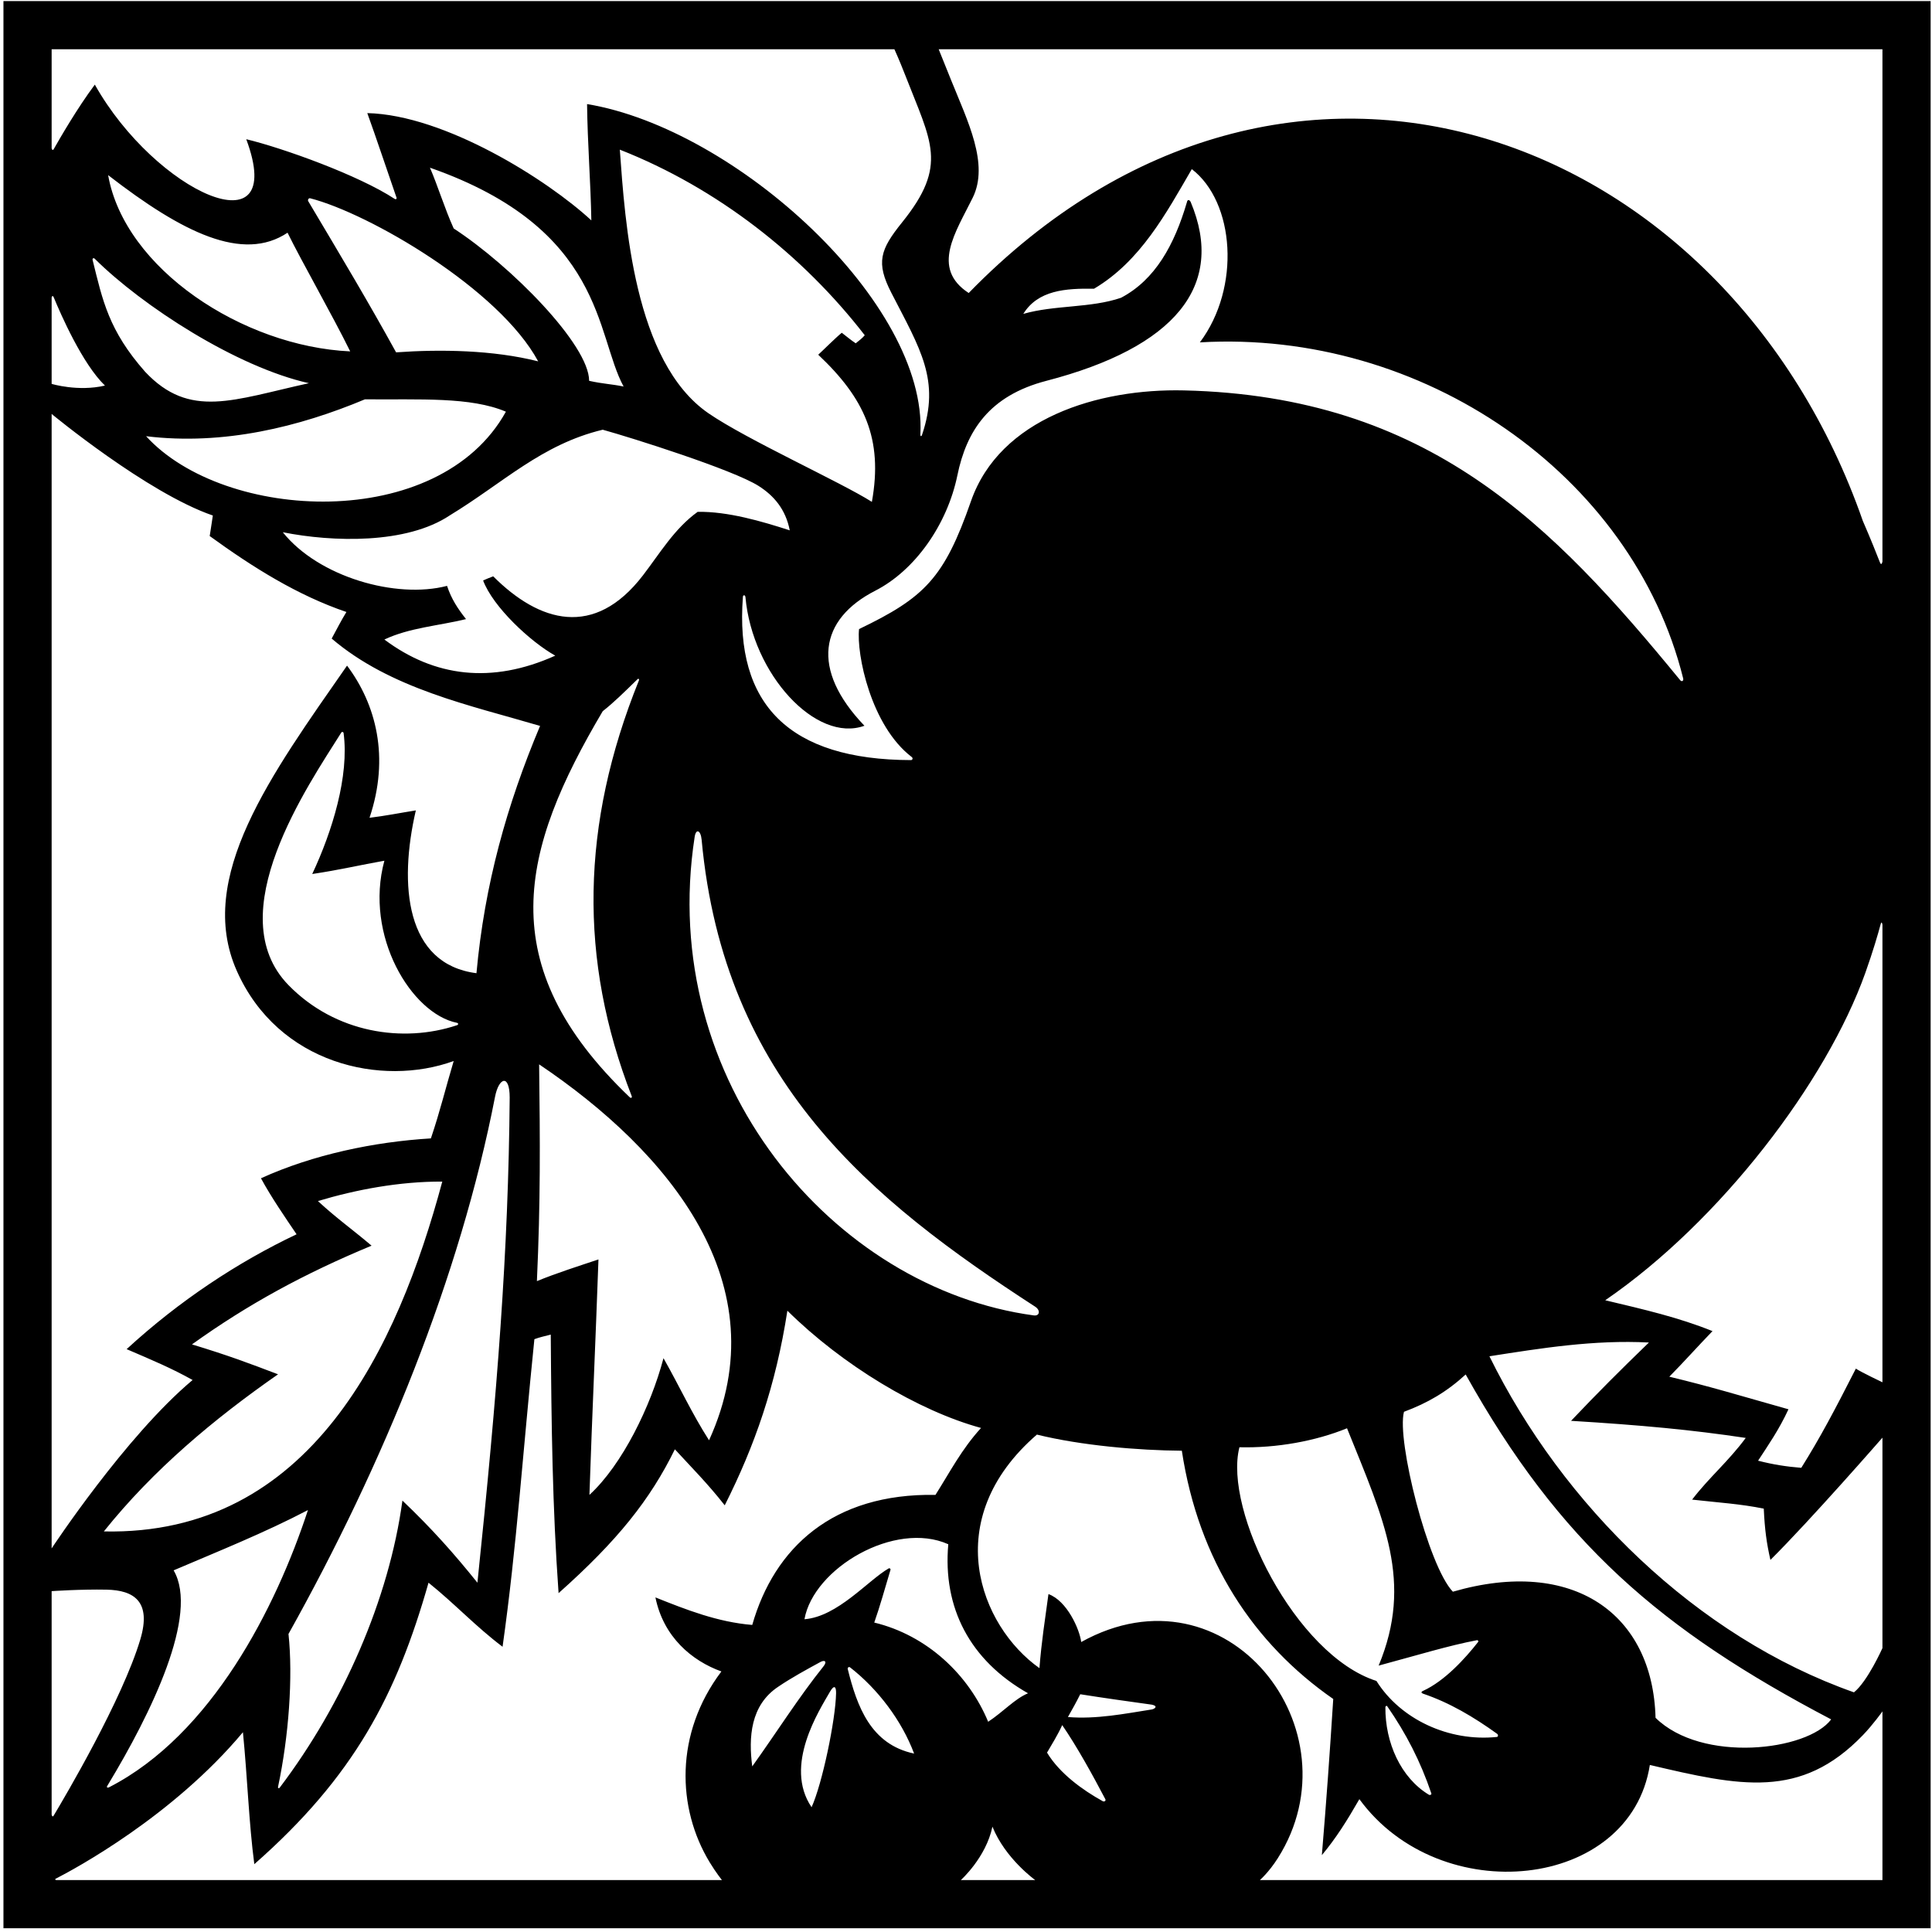<?xml version="1.0" encoding="UTF-8"?>
<svg xmlns="http://www.w3.org/2000/svg" xmlns:xlink="http://www.w3.org/1999/xlink" width="464pt" height="464pt" viewBox="0 0 464 464" version="1.1">
<g id="surface1">
<path style=" stroke:none;fill-rule:nonzero;fill:rgb(0%,0%,0%);fill-opacity:1;" d="M 0.828 0.262 L 0.828 463.102 L 463.672 463.102 L 463.672 0.262 Z M 12.402 11.832 L 214.805 11.832 C 214.805 11.832 215.957 14.328 217.387 18.012 C 223.656 34.168 227.773 39.609 216.656 53.402 C 211.355 59.984 210.328 63.051 214.086 70.355 C 221.055 83.898 225.863 91.289 221.449 104.418 C 221.281 104.914 221.012 104.84 221.043 104.289 C 222.754 72.879 176.793 30.914 140.992 24.996 C 141.105 34.461 141.867 43.961 142.02 52.93 C 131.523 43.219 106.863 27.602 88.211 27.164 C 90.078 32.266 93.578 42.738 95.238 47.492 C 95.336 47.766 95.043 47.938 94.801 47.777 C 86.117 42.07 67.902 35.539 59.141 33.434 C 69.285 60.68 37.367 46.238 22.773 20.324 C 18.57 25.949 14.344 33.27 12.91 35.805 C 12.582 36.387 12.402 35.602 12.402 35.602 Z M 285.957 48.496 C 285.672 47.926 285.176 47.855 285.059 48.555 C 282.039 58.828 277.449 67.18 269.242 71.512 C 261.945 74.02 253.281 73.219 245.758 75.387 C 249.293 69.688 255.906 69.23 262.746 69.344 C 273.918 62.73 280.074 51.219 286.23 40.617 C 296.527 48.52 298.047 69.039 288.168 82.227 C 341.496 79.113 392.023 113.828 404.238 162.922 C 404.391 163.535 403.906 163.82 403.52 163.352 C 372.922 126.02 343.07 95.129 284.355 93.762 C 263.746 93.281 240.117 100.48 233.188 120.383 C 226.754 138.859 222.047 143.52 206.316 151.082 C 205.664 157.047 209.129 174.301 218.973 181.816 C 219.309 182.07 219.176 182.551 218.77 182.551 C 189.613 182.48 176.438 169.266 178.422 143.328 C 178.465 142.812 178.98 142.863 179.031 143.406 C 180.691 161.938 196.004 178.52 207.605 174.301 C 194.59 160.715 196.824 148.719 210.203 141.871 C 219.781 136.973 227.5 125.965 229.93 114.16 C 232.121 103.496 237.566 95.031 251.309 91.461 C 282.117 83.449 294.434 68.676 285.957 48.496 Z M 330.574 403.707 C 311.145 397.496 293.789 362.73 297.668 347.578 C 306.559 347.809 315.984 346.098 323.508 343.02 C 332.414 365.125 339.469 379.879 331.105 400.02 C 340.645 397.453 347.953 395.203 354.699 393.922 C 354.945 393.875 355.145 394.152 354.996 394.34 C 351.918 398.266 347.023 403.691 341.746 406.102 C 341.246 406.312 341.32 406.609 341.746 406.754 C 348.145 408.922 353.922 412.348 359.57 416.414 C 359.863 416.621 359.816 417.121 359.504 417.156 C 347.953 418.348 336.348 412.918 330.574 403.707 Z M 343.762 430.723 C 343.852 430.988 343.453 431.207 343.172 431.035 C 336.414 426.953 332.656 418.508 332.723 410.02 C 332.723 409.738 333.023 409.578 333.16 409.777 C 337.695 416.316 341.137 422.98 343.762 430.723 Z M 348.93 382.273 C 343 376.117 335.363 345.793 337.188 339.066 C 342.887 336.941 347.445 334.281 352.008 330.102 C 374.516 370.43 398.797 391.445 439.785 412.941 C 434.086 420.539 408.723 423.5 397.605 412.559 C 396.941 387.562 377.816 373.906 348.93 382.273 Z M 128.945 307.68 C 129.82 288.527 129.707 274.238 129.48 255.621 C 160.496 276.492 187.383 308.441 170.289 345.906 C 166.188 339.523 163.109 332.797 159.348 326.188 C 156.309 337.699 149.469 351.762 141.562 359.02 C 142.246 338.84 143.008 322.879 143.73 302.473 C 138.758 304.141 133.98 305.637 128.945 307.68 Z M 107.363 140.707 C 95.129 143.898 76.508 138.578 67.918 127.824 C 79.926 130.219 97.672 130.715 108.047 123.762 C 120.816 116.008 130.051 106.734 144.754 103.203 C 151.746 105.141 176.023 112.801 182.184 116.703 C 185.879 119.047 188.688 122.324 189.672 127.371 C 182.945 125.203 174.852 122.809 167.555 122.926 C 161.965 126.949 158.469 132.91 154.402 138.199 C 142.723 153.395 129.527 149.492 118.449 138.414 C 117.539 138.758 116.812 139.055 116.027 139.41 C 118.422 145.797 127.426 154.16 133.355 157.465 C 118.098 164.332 104.305 162.582 92.316 153.59 C 98.355 150.738 105.426 150.285 111.922 148.688 C 109.945 146.18 108.426 143.898 107.363 140.707 Z M 209.395 120.531 C 201.906 115.781 179.336 105.582 170.125 99.238 C 152.234 86.906 150.125 53.336 148.859 35.941 C 172.344 45.176 192.863 61.363 207.684 80.516 C 207.113 81.199 206.371 81.77 205.516 82.453 C 204.379 81.699 203.094 80.629 202.168 79.918 C 200.742 81.059 197.465 84.336 196.512 85.191 C 207.605 95.641 212.129 105.367 209.395 120.531 Z M 149.77 92.828 C 146.809 92.219 144.906 92.219 141.488 91.461 C 141.488 82.824 122.703 63.828 108.961 54.867 C 106.793 50.078 105.125 44.578 103.258 40.273 C 145.285 54.98 143.008 80.441 149.77 92.828 Z M 129.25 86.785 C 118.422 84.051 105.766 83.859 95.129 84.621 C 88.441 72.477 82.121 61.926 74.031 48.328 C 73.844 48.016 74.129 47.531 74.477 47.617 C 88.656 51.234 119.895 69.41 129.25 86.785 Z M 84.105 84.391 C 58.301 83.211 29.934 64.547 25.969 42.059 C 43.871 55.922 58.348 63.031 69.059 55.891 C 72.328 62.578 79.926 75.879 84.105 84.391 Z M 74.188 92.031 C 55.988 96.02 45.574 100.695 34.859 89.293 C 26.105 79.375 24.648 72.18 22.238 62.414 C 22.152 62.066 22.477 61.871 22.738 62.129 C 34.207 73.508 56.762 88.129 74.188 92.031 Z M 87.641 95.906 C 100.828 96.02 112.988 95.262 121.5 98.871 C 105.387 127.941 53.879 125.371 35.086 104.762 C 53.707 107.039 71.945 102.48 87.641 95.906 Z M 144.754 170.805 C 147.359 168.762 149.836 166.328 153.086 163.145 C 153.344 162.891 153.586 163.074 153.441 163.426 C 139.469 198.031 138.969 230.492 151.711 263.246 C 151.859 263.633 151.539 263.812 151.234 263.52 C 117.844 231.629 125.074 204.066 144.754 170.805 Z M 166.832 201 C 167.156 198.887 168.297 199.387 168.508 201.691 C 173.871 259.555 209.078 288.188 248.609 313.816 C 249.938 314.672 249.719 316.109 248.285 315.918 C 200.195 309.426 157.77 259.742 166.832 201 Z M 12.402 71.438 C 12.402 71.438 12.59 70.641 12.934 71.477 C 14.582 75.461 19.805 87.414 25.207 92.602 C 18.746 94.121 12.402 92.195 12.402 92.195 Z M 12.402 99.414 C 12.402 99.414 35.309 118.371 51.117 123.809 C 50.832 125.59 50.621 127.227 50.363 128.738 C 60.738 136.262 71.453 142.988 83.195 146.977 C 81.828 149.219 80.973 150.953 79.66 153.363 C 93.797 165.445 113.035 169.406 129.707 174.34 C 121.727 193.301 116.367 212.414 114.43 233.73 C 97.398 231.559 95.719 212.523 99.871 194.629 C 96.266 195.199 92.469 195.961 88.746 196.406 C 93.648 181.848 90.312 169.145 83.348 159.859 C 65.105 186.078 46.938 210.75 56.863 233.148 C 66.82 255.609 91.719 261.094 108.961 254.82 C 106.906 261.699 105.766 266.641 103.488 273.402 C 89.809 274.238 75.215 277.281 62.676 282.98 C 65.07 287.426 68.602 292.555 71.227 296.434 C 57.129 303.121 43.066 312.391 30.414 324.02 C 36.605 326.68 41.168 328.578 46.258 331.43 C 30.148 344.922 12.402 371.875 12.402 371.875 Z M 41.699 377.145 C 52.188 372.66 63.586 368.102 73.961 362.664 C 66.281 386.094 50.828 416.598 26.234 429.223 C 25.754 429.469 25.469 429.258 25.879 428.719 C 36.301 411.504 47.895 387.723 41.699 377.145 Z M 76.355 288.453 C 85.477 285.715 95.887 283.738 106.223 283.777 C 95.508 323.641 74.605 368.859 24.941 367.797 C 36.797 352.977 51.391 340.777 66.777 330.062 C 59.598 327.324 54.848 325.539 46.105 322.879 C 59.559 313.227 73.047 305.895 89.238 299.168 C 84.535 295.18 80.688 292.48 76.355 288.453 Z M 69.285 392.418 C 92.121 351.57 110.477 306.637 118.895 263.391 C 119.797 258.746 122.41 257.836 122.41 263.602 C 122.105 300.461 119.445 334.281 114.66 380.109 C 109.074 373.152 103.715 367.113 96.648 360.387 C 93.43 384.082 82.363 409.273 67.195 429.309 C 66.98 429.59 66.703 429.469 66.777 429.125 C 69.348 417.059 70.395 402.766 69.285 392.418 Z M 92.316 206.715 C 87.43 224.758 98.832 243.434 109.73 245.645 C 110.117 245.723 110.141 246.09 109.758 246.219 C 96.82 250.547 80.547 248.121 69.297 236.602 C 52.629 219.535 74.02 188.586 81.977 175.922 C 82.121 175.691 82.477 175.773 82.516 176.035 C 83.898 186.379 79.805 199.641 74.988 209.906 C 81.828 208.879 86.5 207.738 92.316 206.715 Z M 12.402 435.812 L 12.402 382.137 C 12.402 382.137 19.406 381.656 25.586 381.781 C 32.16 381.914 36.418 384.602 33.703 393.715 C 29.391 408.164 15.617 431.5 12.879 436.066 C 12.57 436.578 12.402 435.812 12.402 435.812 Z M 13.5 451.527 C 13.5 451.527 12.98 451.406 13.445 451.168 C 17.828 448.922 41.441 436.25 58.344 416.02 C 59.406 426.621 59.785 438.02 61.078 447.711 C 85.078 426.613 95.246 407.07 102.918 380.109 C 109.301 385.238 114.203 390.594 120.699 395.496 C 124.121 371.215 125.527 349.102 128.34 321.625 C 129.777 321.098 130.918 320.887 132.273 320.527 C 132.426 342.074 132.672 361.98 134.152 382.617 C 148.328 370 156.156 360.156 162.082 348.074 C 165.844 352.18 169.988 356.32 174.055 361.527 C 181.234 347.277 186.328 332.762 189.102 314.785 C 202.285 327.82 220.527 338.84 235.613 342.945 C 230.938 348.074 228.203 353.434 224.668 359.02 C 200.008 358.602 185.961 371.723 180.664 390.254 C 172.344 389.57 164.82 386.605 157.41 383.641 C 159.348 393.18 166.188 398.879 173.254 401.426 C 162.016 416.324 162.543 434.258 170.453 447.281 C 171.965 449.766 173.383 451.527 173.383 451.527 Z M 186.934 405.074 C 190.188 402.871 193.727 400.961 197.023 399.16 C 198.059 398.594 198.641 399.004 197.879 400.059 C 191.609 407.922 186.707 415.789 180.664 424.227 C 179.754 417.273 180.211 409.52 186.934 405.074 Z M 194.914 434.031 C 188.109 424.023 196.844 410.656 199.336 406.285 C 200.316 404.602 200.828 404.984 200.797 406.668 C 200.664 413.109 197.477 428.398 194.914 434.031 Z M 203.594 400.828 C 203.512 400.492 203.895 400.238 204.164 400.449 C 210.879 405.68 216.578 413.258 219.539 421.148 C 209.098 418.949 205.82 409.781 203.594 400.828 Z M 209.965 389.684 C 211.344 385.762 212.445 381.77 213.867 377.012 C 213.934 376.793 213.664 376.551 213.453 376.668 C 208.512 379.492 201.191 388.266 193.203 388.887 C 195.387 376.602 214.938 365.133 227.746 370.875 C 226.391 386.113 232.902 398.738 246.898 406.668 C 243.707 408 241.047 411.039 237.324 413.512 C 232.688 402.301 222.73 392.762 209.965 389.684 Z M 230.762 451.527 C 230.762 451.527 236.797 446.141 238.348 438.703 C 241.426 446.379 248.621 451.527 248.621 451.527 Z M 264.816 432.57 C 260.035 429.922 254.5 425.953 251.461 420.918 C 252.543 419.066 254.082 416.59 255.105 414.309 C 258.633 419.434 262.457 426.367 265.457 432.094 C 265.66 432.48 265.234 432.801 264.816 432.57 Z M 276.652 410.547 C 270.156 411.57 263.316 412.941 256.477 412.371 C 257.602 410.375 258.414 408.949 259.438 406.898 C 265.141 407.809 270.953 408.609 276.652 409.406 C 278.129 409.719 277.445 410.363 276.652 410.547 Z M 452.098 451.527 L 302.582 451.527 C 302.582 451.527 304.723 449.684 306.891 446.266 C 326.348 415.566 294.676 374.93 259.668 394.359 C 259.285 391.281 256.246 384.441 251.801 382.844 C 250.926 389.379 250.168 393.941 249.637 400.629 C 235.348 390.52 225.426 364.973 249.027 344.539 C 259.629 347.16 273.348 348.34 283.836 348.414 C 287.859 374.902 301.145 394.801 320.199 408.039 C 319.328 421.68 318.566 432.32 317.465 445.543 C 320.887 441.441 323.508 437.262 326.473 432.094 C 345.895 458.688 391.527 453.98 396.238 423.883 C 417.855 428.969 432.449 432.234 447.387 416.738 C 449.84 414.195 452.098 411.016 452.098 411.016 Z M 452.098 395.816 C 452.098 395.816 448.527 403.82 445.258 406.441 C 407.41 393.105 375.262 361.41 357.707 325.73 C 370.133 323.793 382.785 321.738 396.012 322.426 C 388.867 329.34 383.926 334.281 377.316 341.234 C 394.188 342.262 406.348 343.398 419.266 345.34 C 415.086 351 410.488 354.801 406.387 360.156 C 412.809 360.879 418.012 361.184 423.598 362.324 C 423.828 367.34 424.281 370.645 425.195 374.637 C 434.848 365.059 452.098 345.277 452.098 345.277 Z M 452.098 331.977 C 452.098 331.977 447.082 329.605 445.715 328.695 C 440.547 338.84 437.129 345.301 432.605 352.52 C 429.027 352.234 425.82 351.734 422.23 350.809 C 424.586 347.199 427.246 343.398 429.527 338.461 C 417.367 335.039 411.285 333.141 400.914 330.633 C 404.445 327.059 407.754 323.336 411.285 319.688 C 403.078 316.383 394.945 314.52 385.523 312.277 C 413.195 293.297 438.66 259.812 447.988 233.656 C 449.859 228.402 451.043 224.285 451.637 222.066 C 451.949 220.898 452.098 222.133 452.098 222.133 Z M 452.098 134.852 C 452.098 134.852 451.887 136.078 451.48 135.035 C 450.73 133.098 449.32 129.555 447.391 125.113 C 414.707 31.422 309.066 -8.102 232.648 70.371 C 223.477 64.391 229.559 55.734 233.621 47.465 C 237.594 39.379 232.391 29.094 228.441 19.285 C 226.609 14.734 225.441 11.832 225.441 11.832 L 452.098 11.832 L 452.098 134.852 "/>
</g>
</svg>
